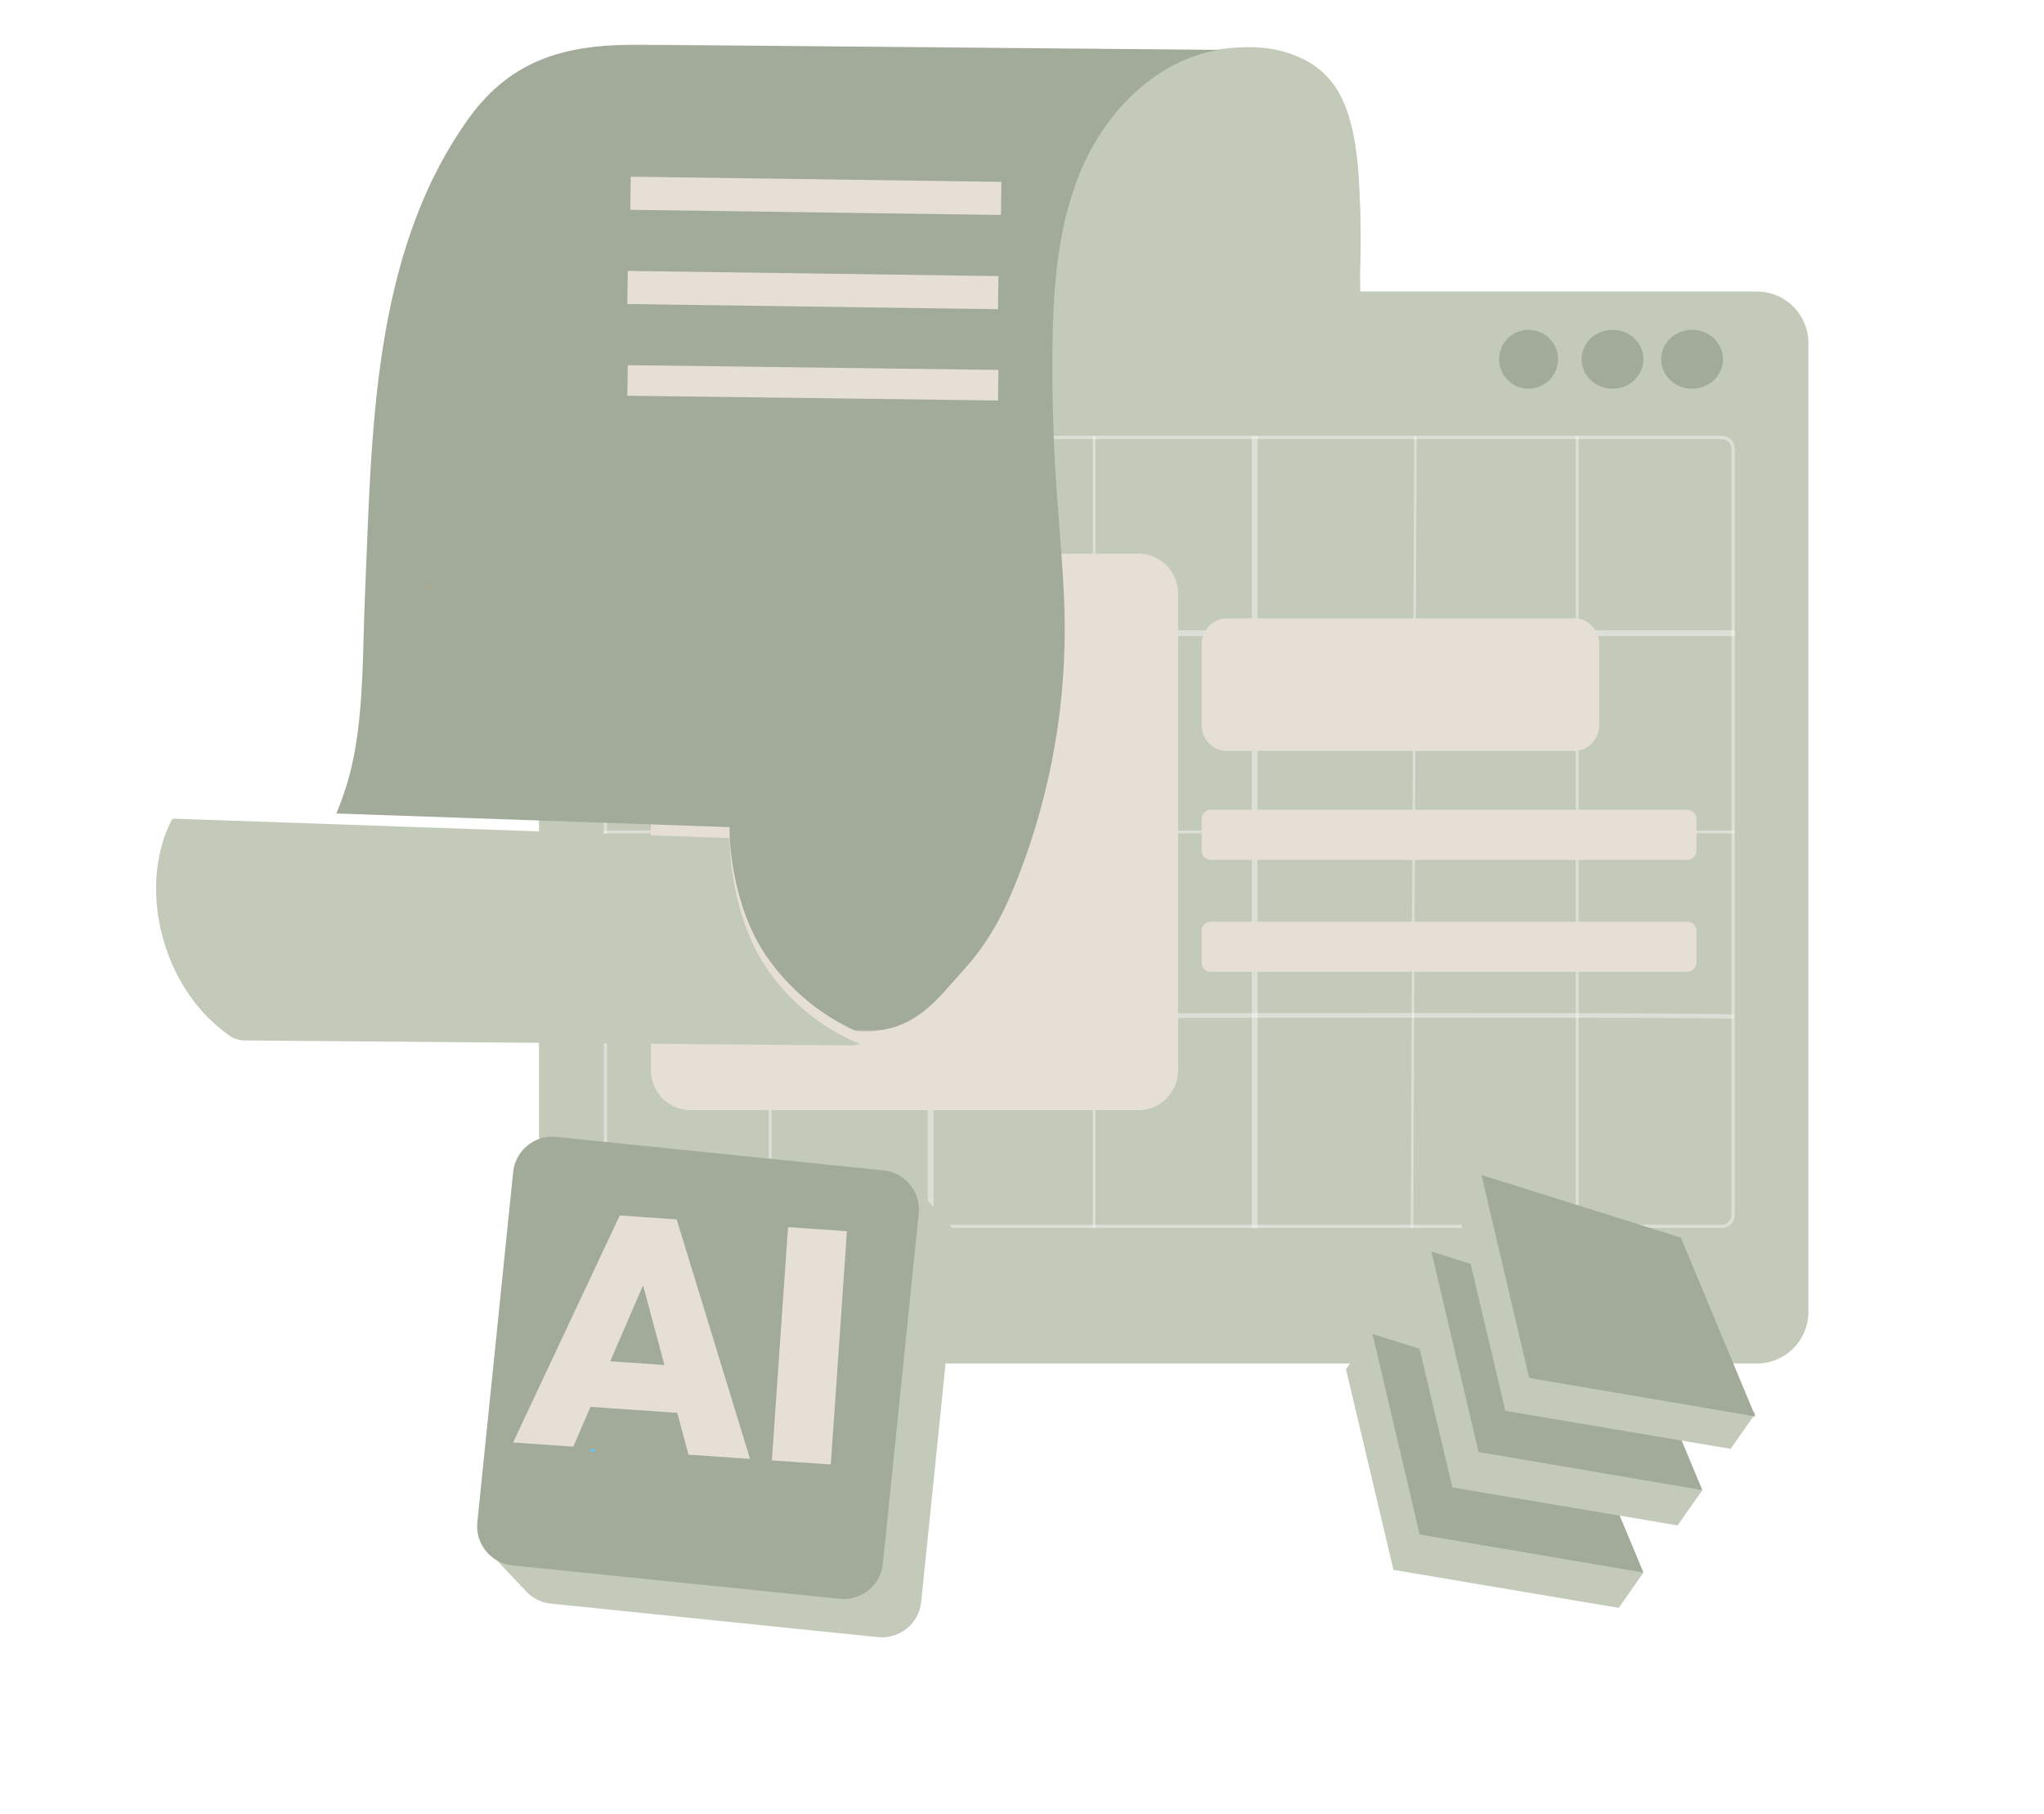 <svg width="694" height="616" viewBox="0 0 694 616" fill="none" xmlns="http://www.w3.org/2000/svg">
<path d="M408.423 17.724C415.952 16.217 423.723 15.379 431.312 16.554C438.902 17.727 446.339 21.075 451.358 26.856C459.541 36.285 460.979 52.173 461.604 64.855C462.07 74.312 462.118 83.791 461.784 93.251C461.696 95.76 462.502 104.215 460.461 105.495C460.246 105.63 459.868 105.447 459.611 105.526C456.045 106.604 450.403 105.507 446.716 105.498C432.308 105.469 360.018 105.318 346.726 105.293C342.665 82.429 355.455 42.886 389.624 24.962C395.722 21.765 401.665 19.079 408.423 17.724Z" fill="#C3CABA"/>
<g filter="url(#filter0_d_13_196)">
<path d="M200.473 459H596.527C606.176 459 614 451.178 614 441.525V112.472C614 102.822 606.176 95 596.527 95H200.473C190.824 95 183 102.822 183 112.472V441.525C183 451.178 190.824 459 200.473 459Z" fill="#C3CABA"/>
</g>
<path d="M584.626 417H209.377C206.964 417 205 415.039 205 412.622V152.381C205 149.968 206.964 148 209.377 148H584.626C587.036 148 589 149.968 589 152.381V412.622C589 415.039 587.036 417 584.626 417ZM209.377 149.115C207.577 149.115 206.115 150.58 206.115 152.381V412.622C206.115 414.423 207.577 415.888 209.377 415.888H584.626C586.423 415.888 587.885 414.423 587.885 412.622V152.381C587.885 150.58 586.423 149.115 584.626 149.115H209.377Z" fill="white" fill-opacity="0.4"/>
<path d="M535 148H536V417H535V148Z" fill="white" fill-opacity="0.4"/>
<path d="M479.835 417L479 416.994L480.165 148L481 148.003L479.835 417Z" fill="white" fill-opacity="0.4"/>
<path d="M425 148H427V417H425V148Z" fill="white" fill-opacity="0.4"/>
<path d="M371 148H372V417H371V148Z" fill="white" fill-opacity="0.4"/>
<path d="M315 148H317V417H315V148Z" fill="white" fill-opacity="0.4"/>
<path d="M261 148H262V417H261V148Z" fill="white" fill-opacity="0.4"/>
<path d="M205 214H589V216H205V214Z" fill="white" fill-opacity="0.4"/>
<path d="M205 282H589V283H205V282Z" fill="white" fill-opacity="0.4"/>
<path d="M205 346V344.415C588.19 343.503 588.785 344.334 589 344.644L588.608 345.205L588.491 345.973C584.172 345.124 208.797 345.987 205 346Z" fill="white" fill-opacity="0.4"/>
<path d="M564 122C564 127.525 568.701 132 574.502 132C580.299 132 585 127.525 585 122C585 116.478 580.299 112 574.502 112C568.701 112 564 116.478 564 122Z" fill="#A2AB9A"/>
<path d="M537 122C537 127.525 541.701 132 547.502 132C553.299 132 558 127.525 558 122C558 116.478 553.299 112 547.502 112C541.701 112 537 116.478 537 122Z" fill="#A2AB9A"/>
<path d="M509 122C509 127.525 513.477 132 518.998 132C524.523 132 529 127.525 529 122C529 116.478 524.523 112 518.998 112C513.477 112 509 116.478 509 122Z" fill="#A2AB9A"/>
<path d="M400 201.544V363.459C400 370.938 393.917 377 386.411 377H234.589C227.086 377 221 370.938 221 363.459V201.544C221 194.065 227.086 188 234.589 188H386.411C393.917 188 400 194.065 400 201.544Z" fill="#E6DFD5"/>
<path d="M543 218.995V246.008C543 250.976 539.249 255 534.62 255H416.377C411.751 255 408 250.976 408 246.008V218.995C408 214.028 411.751 210 416.377 210H534.62C539.249 210 543 214.028 543 218.995Z" fill="#E6DFD5"/>
<path d="M576 278.183V288.817C576 290.574 574.638 292 572.961 292H411.039C409.359 292 408 290.574 408 288.817V278.183C408 276.426 409.359 275 411.039 275H572.961C574.638 275 576 276.426 576 278.183Z" fill="#E6DFD5"/>
<path d="M576 316.183V326.82C576 328.577 574.638 330 572.961 330H411.039C409.359 330 408 328.577 408 326.82V316.183C408 314.423 409.359 313 411.039 313H572.961C574.638 313 576 314.423 576 316.183Z" fill="#E6DFD5"/>
<mask id="mask0_13_196" style="mask-type:luminance" maskUnits="userSpaceOnUse" x="113" y="15" width="302" height="336">
<path d="M113.468 15H414.694V350.488H113.468V15Z" fill="white"/>
</mask>
<g mask="url(#mask0_13_196)">
<path d="M413.986 16.942C392.935 20.276 375.981 37.297 367.463 56.832C358.917 76.392 357.496 98.221 357.332 119.555C357.196 135.048 357.661 150.566 358.724 166.027C359.79 181.628 361.428 197.199 361.51 212.828C361.646 243.371 355.64 273.942 343.927 302.138C339.72 312.301 334.643 321.126 327.298 329.21C318.398 339.073 310.917 350.273 293.552 350.22C292.514 350.22 291.502 350.166 290.493 350.055C278.343 344.592 267.776 335.66 260.213 324.675C247.614 306.341 247.371 280.863 247.817 280.882L114.193 276.238C117.058 269.517 119.133 262.47 120.417 255.311C123.552 237.826 123.16 219.651 123.929 201.944C126.279 147.767 126.01 86.584 159.007 40.384C174.234 19.068 193.883 14.937 218.274 15.161C268.81 15.62 311.859 16.012 362.402 16.474C379.597 16.629 396.791 16.787 413.986 16.942Z" fill="#A2AB9A"/>
</g>
<g filter="url(#filter1_d_13_196)">
<path d="M214 67.243L214.148 56L340 57.76L339.852 69L214 67.243Z" fill="#E6DFD5"/>
<path d="M213 99.243L213.145 88L339 89.76L338.852 101L213 99.243Z" fill="#E6DFD5"/>
<path d="M213 130.375L213.145 120L339 121.622L338.852 132L213 130.375Z" fill="#E6DFD5"/>
<path d="M146 195V195.336L145 196C145.329 195.664 145.671 195.336 146 195Z" fill="#F7B40D"/>
<path d="M58.216 274.552C58.393 274.205 58.763 273.988 59.149 274.001L247.88 280.584C247.43 280.568 247.75 306.406 260.28 324.763C268.236 336.416 279.024 345.127 292 350.534C291.412 350.613 289.659 351.018 289.067 350.999L83.09 349.309C81.268 349.296 79.461 348.792 77.965 347.743C54.382 331.2 46.83 296.894 58.216 274.552Z" fill="#C3CABA"/>
<path d="M465.401 449L457 460.984C457 460.984 457.038 461.076 457.082 461.272L473.133 529.092L549.599 542L558 530.016C558 530.016 546.497 520.512 544.678 519.538C543.566 518.962 541.309 518.393 539.493 517.931L524.416 481.988L475.697 466.805L477.443 464.312L477.481 460.181L465.401 449Z" fill="#C3CABA"/>
<path d="M558 530L482.024 517.087L466 449L532.985 470.009L558 530Z" fill="#A2AB9A"/>
<path d="M485.401 421L477 432.984C477 432.984 477.038 433.076 477.082 433.272L493.133 501.092L569.599 514L578 502.016C578 502.016 566.497 492.512 564.678 491.538C563.562 490.962 561.309 490.393 559.493 489.931L544.416 453.988L495.697 438.805L497.443 436.312L497.481 432.181L485.401 421Z" fill="#C3CABA"/>
<path d="M578 502L502.024 489.087L486 421L552.985 442.006L578 502Z" fill="#A2AB9A"/>
<path d="M503.401 395L495 406.984C495 406.984 495.038 407.076 495.082 407.272L511.133 475.092L587.599 488L596 476.016C596 476.016 584.497 466.512 582.678 465.538C581.566 464.962 579.309 464.393 577.493 463.931L562.416 427.988L513.697 412.805L515.443 410.312L515.481 406.181L503.401 395Z" fill="#C3CABA"/>
<path d="M596 477L519.198 463.928L503 395L570.713 416.265L596 477Z" fill="#A2AB9A"/>
<path d="M324.933 421.062L312.771 540.014C312.012 547.343 305.435 552.65 298.115 551.936L187.033 540.554C183.028 540.15 179.669 538.049 177.5 535.036L177.368 535.055L165.316 522.255C165.256 522.129 165.149 522.006 165 521.892L165.506 520.884C165.923 519.709 168.366 518.177 174.28 519.889C174.747 520.057 175.241 520.041 175.721 519.937L187.28 406.989C187.991 399.667 194.562 394.316 201.891 395.071L301.18 405.217C302.163 397.762 306.911 402.254 307.22 398.091L308.987 397.108C309.05 397.279 309.114 397.409 309.174 397.535L321.753 410.985C324.064 413.667 325.312 417.24 324.933 421.062Z" fill="#C3CABA"/>
<path d="M311.93 408.067L299.764 527.013C299.014 534.345 292.463 539.681 285.128 538.929L173.99 527.569C166.658 526.817 161.321 520.268 162.07 512.935L174.233 393.99C174.986 386.657 181.537 381.321 188.868 382.07L300.01 393.434C307.342 394.183 312.679 400.735 311.93 408.067Z" fill="#A2AB9A"/>
<path d="M200 488.519L202 489C201.542 487.685 201.475 487.824 200 488.519Z" fill="#62C7F4"/>
<path d="M202 489L200 488.52C201.459 487.831 201.539 487.676 202 489Z" fill="#62C7F4"/>
</g>
<path d="M174.211 489.837L210.425 412.748L229.755 414.087L254.658 495.41L233.764 493.963L215.472 425.784L222.735 426.287L194.658 491.254L174.211 489.837ZM193.83 477.275L194.929 461.409L238.616 464.435L237.517 480.301L193.83 477.275ZM262.074 495.924L267.562 416.706L287.562 418.091L282.074 497.309L262.074 495.924Z" fill="#E6DFD5"/>
<defs>
<filter id="filter0_d_13_196" x="103" y="19" width="591" height="524" filterUnits="userSpaceOnUse" color-interpolation-filters="sRGB">
<feFlood flood-opacity="0" result="BackgroundImageFix"/>
<feColorMatrix in="SourceAlpha" type="matrix" values="0 0 0 0 0 0 0 0 0 0 0 0 0 0 0 0 0 0 127 0" result="hardAlpha"/>
<feOffset dy="4"/>
<feGaussianBlur stdDeviation="40"/>
<feComposite in2="hardAlpha" operator="out"/>
<feColorMatrix type="matrix" values="0 0 0 0 0.219 0 0 0 0 0.244 0 0 0 0 0.181 0 0 0 1 0"/>
<feBlend mode="normal" in2="BackgroundImageFix" result="effect1_dropShadow_13_196"/>
<feBlend mode="normal" in="SourceGraphic" in2="effect1_dropShadow_13_196" result="shape"/>
</filter>
<filter id="filter1_d_13_196" x="-7" y="0" width="663" height="616" filterUnits="userSpaceOnUse" color-interpolation-filters="sRGB">
<feFlood flood-opacity="0" result="BackgroundImageFix"/>
<feColorMatrix in="SourceAlpha" type="matrix" values="0 0 0 0 0 0 0 0 0 0 0 0 0 0 0 0 0 0 127 0" result="hardAlpha"/>
<feOffset dy="4"/>
<feGaussianBlur stdDeviation="30"/>
<feComposite in2="hardAlpha" operator="out"/>
<feColorMatrix type="matrix" values="0 0 0 0 0 0 0 0 0 0 0 0 0 0 0 0 0 0 0.25 0"/>
<feBlend mode="normal" in2="BackgroundImageFix" result="effect1_dropShadow_13_196"/>
<feBlend mode="normal" in="SourceGraphic" in2="effect1_dropShadow_13_196" result="shape"/>
</filter>
</defs>
</svg>
